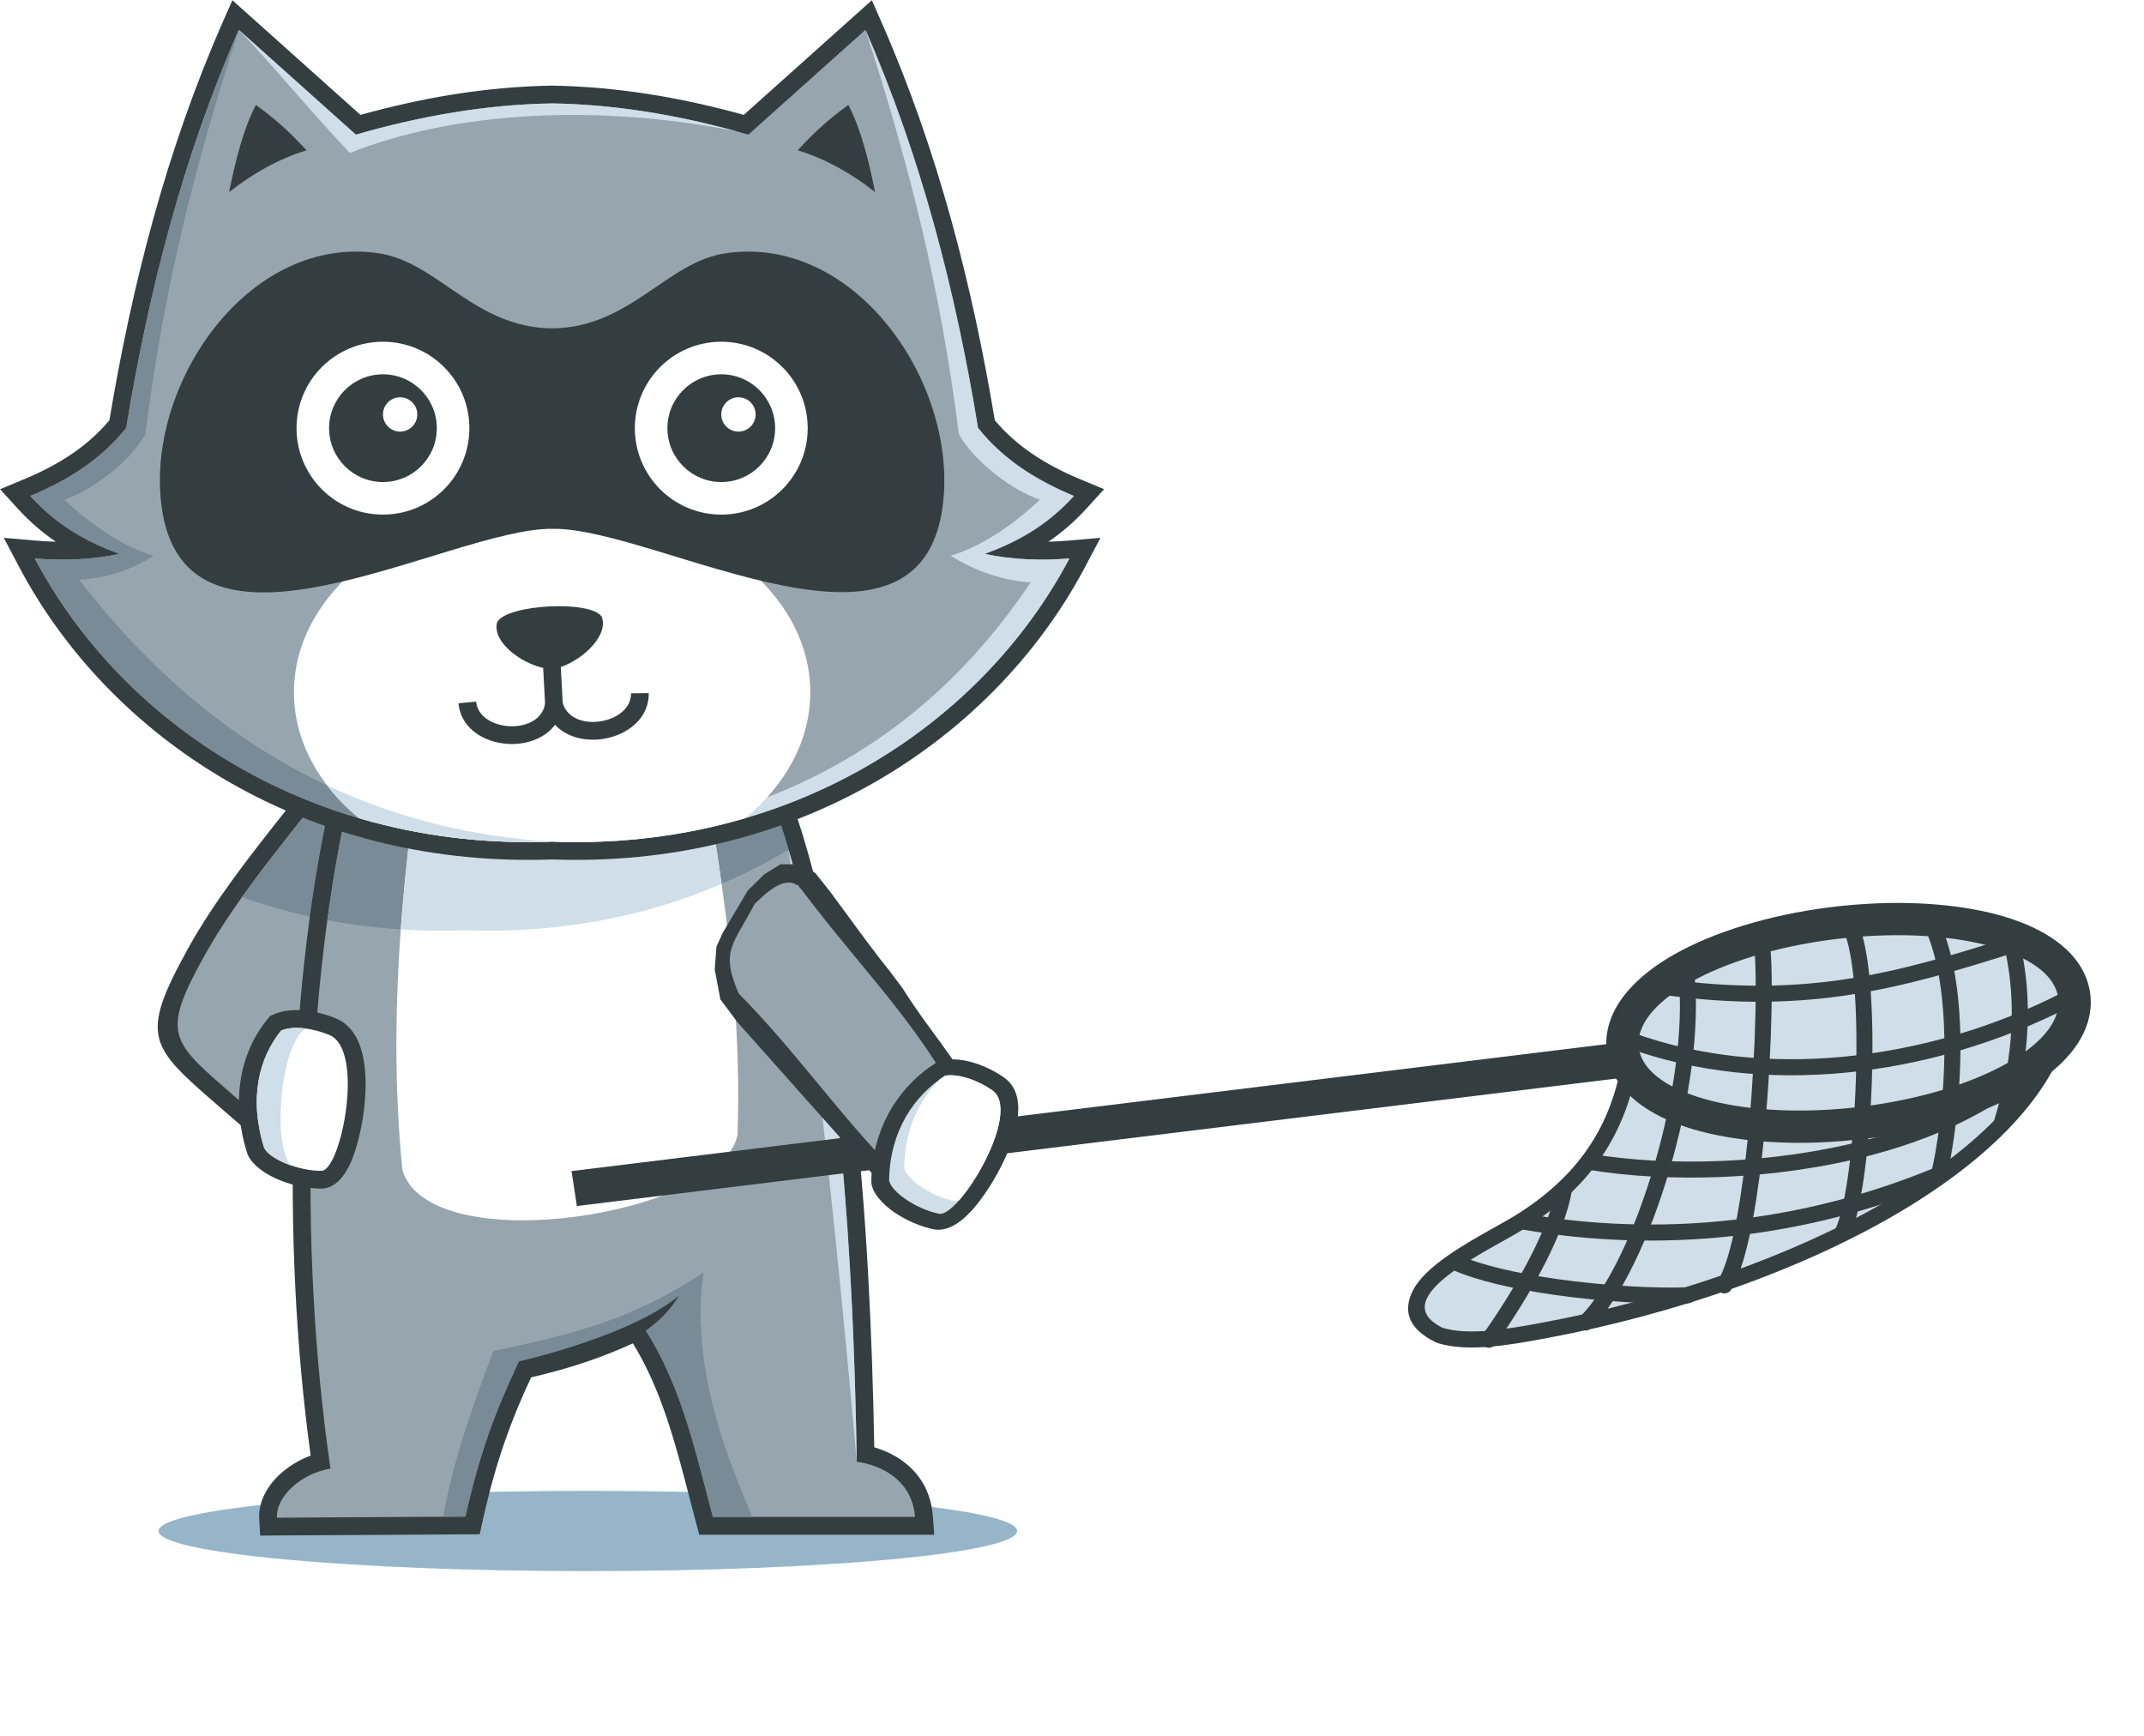 <svg width="6123" height="4957" viewBox="0 0 6123 4957" fill="none" xmlns="http://www.w3.org/2000/svg">
<g id="g18">
<g id="body">
<g id="g38">
<path id="path40" fill-rule="evenodd" clip-rule="evenodd" d="M1678.74 4257.11C2355.82 4257.11 2904.7 4308.45 2904.7 4371.73C2904.7 4435.05 2355.82 4486.36 1678.74 4486.36C1001.66 4486.36 452.773 4435.05 452.773 4371.73C452.773 4308.45 1001.66 4257.11 1678.74 4257.11Z" fill="#97B5C9"/>
</g>
<g id="g42">
<path id="path44" d="M1056.74 2304.56C1070.17 2334.82 1083.64 2365.14 1108.42 2396.53L1121.26 2412.8L1119.16 2433.13L1019.67 3393.66L1009.59 3490.98L935.891 3426.89C879.06 3377.51 833.764 3338.72 788.428 3299.94C744.576 3262.39 700.739 3224.87 640.877 3172.85L623.415 3157.67C427.701 2987.91 397.56 2961.76 535.336 2711.52C611.797 2572.65 717.8 2438.77 811.887 2319.94C847.072 2275.51 880.551 2233.24 911.301 2191.9L950.864 2138.74L991.911 2190.7C1024.49 2231.98 1040.63 2268.28 1056.74 2304.56ZM1016.04 2442.34C991.708 2407.96 977.844 2376.75 963.993 2345.57C958.897 2334.08 953.787 2322.59 948.064 2311.04C930.105 2334.08 911.052 2358.12 891.5 2382.82C800.32 2497.99 697.571 2627.76 624.493 2760.47C526.251 2938.9 548.099 2957.85 689.889 3080.85L707.361 3096.03C763.968 3145.26 809.275 3184.02 854.492 3222.72C878.341 3243.13 902.212 3263.54 928.628 3286.29L1016.04 2442.34Z" fill="#343E40"/>
</g>
<g id="g46">
<path id="path48" fill-rule="evenodd" clip-rule="evenodd" d="M1068.61 2427.97C1011.23 2355.3 1009.47 2294.8 952.088 2222.13C844.776 2366.38 683.795 2547.34 579.922 2736C457.956 2957.53 489.799 2974.17 674.119 3134.44C790.716 3235.82 852.486 3287.1 969.111 3388.48C1002.27 3068.33 1035.45 2748.12 1068.61 2427.97Z" fill="#97A5AE"/>
</g>
<g id="g50">
<path id="path52" fill-rule="evenodd" clip-rule="evenodd" d="M1068.61 2427.94C1011.23 2355.3 1009.49 2294.8 952.088 2222.13C878.42 2321.18 779.429 2437.5 691.02 2561.74C802.363 2601.25 921.084 2629.67 1046.14 2644.84L1068.61 2427.94Z" fill="#788B96"/>
</g>
<g id="g82">
<path id="path84" d="M977.851 2201.25L1116.73 2110.91L1132.29 2100.78L1150.76 2103.15C1327.9 2125.81 1492.54 2124.7 1657.15 2123.59C1825.02 2122.46 1992.91 2121.33 2176.66 2144.84L2205.66 2148.55L2217.06 2175.29C2326.88 2432.58 2394.51 2767.47 2435.92 3121.08C2475.28 3457.18 2491.03 3812.02 2496.85 4132.86C2532.87 4143.4 2569.78 4161.66 2599.81 4190.08C2634.19 4222.64 2659.21 4267.5 2663.93 4327.8L2668.19 4382.5H2613.17H2036.01H1996.91L1986.83 4344.5C1984.33 4334.94 1977.56 4309.02 1970.51 4281.84C1927.95 4118.3 1889.02 3968.83 1807.54 3836.04C1762.79 3856.37 1719.4 3873.53 1674.8 3888.67C1624.82 3905.6 1573.4 3919.88 1516.86 3933.19C1488.7 3992.82 1464.26 4051.44 1442.69 4113.23C1418.29 4183.11 1397.37 4257.22 1378.71 4341.59L1369.95 4381.15L1329.34 4381.41C1248.17 4381.92 1154.22 4382.47 1060.32 4382.99C966.371 4383.51 872.409 4384.06 791.205 4384.57L743.008 4384.89L740.257 4336.6C737.601 4289.96 761.693 4244.38 800.291 4209C824.261 4187.02 854.437 4168.57 887.173 4156.45C844.676 3846 828.608 3508.46 838.988 3180.13C849.692 2841.12 888.759 2511.82 956.156 2232.09L960.936 2212.24L977.851 2201.25ZM1156.59 2206.15L1050.19 2275.36C987.315 2543.98 950.743 2858.77 940.484 3183.3C929.816 3520.84 947.724 3868.86 994.199 4186.36L1001.48 4236.09L951.615 4243.89C921.208 4248.64 891.759 4263.3 870.149 4282.59L1059.93 4281.49C1138.67 4281.06 1217.42 4280.6 1288.66 4280.14C1305.97 4207.38 1325.07 4141.88 1346.76 4079.77C1372.48 4006.09 1401.74 3937.3 1435.81 3867.08L1446.52 3844.99L1470.45 3839.61C1532.57 3825.64 1588.05 3810.7 1642.15 3792.33C1695.33 3774.3 1747.39 3752.74 1803.56 3725.36L1842.72 3706.24L1867.66 3742.26C1975.66 3898.52 2019.95 4068.6 2068.81 4256.39L2075.14 4280.6H2544.12C2539.86 4274.33 2535.02 4268.71 2529.76 4263.73C2505.02 4240.32 2470.35 4228.46 2440.03 4224.31L2396.73 4218.38L2396.04 4174.76C2390.85 3847.64 2375.63 3481.05 2334.82 3132.65C2295.87 2799.98 2233.65 2485.64 2134.71 2242C1968.61 2222.99 1813.04 2224.06 1657.53 2225.1C1495.33 2226.19 1333.1 2227.28 1156.59 2206.15" fill="#343E40"/>
</g>
<g id="g86">
<path id="path88" fill-rule="evenodd" clip-rule="evenodd" d="M1144.39 2153.49C1068.93 2202.58 1080.97 2194.74 1005.51 2243.84C871.366 2800.64 850.838 3558.39 943.838 4193.73C862.987 4206.37 787.478 4271.85 791.006 4333.84C953.405 4332.78 1166.75 4331.71 1329.15 4330.65C1367.49 4157.37 1414.85 4026.68 1481.59 3889.16C1609.93 3860.34 1710.22 3827.57 1825.85 3771.11C1940.39 3936.78 1980.93 4123.45 2036.01 4331.57H2613.17C2604.9 4225.9 2516.19 4183.46 2446.8 4173.95C2436.38 3515.57 2385.59 2699.66 2170.27 2195.19C1809.38 2149 1505.3 2199.69 1144.39 2153.49Z" fill="#97A5AE"/>
</g>
<g id="g90">
<path id="path92" fill-rule="evenodd" clip-rule="evenodd" d="M2446.8 4173.95C2437.85 3608.46 2399.09 2926.78 2251.93 2426.01C2333.7 3001.44 2394.77 3585.8 2446.8 4173.95Z" fill="#CFDEE8"/>
</g>
<g id="g94">
<path id="path96" fill-rule="evenodd" clip-rule="evenodd" d="M1265.69 4331.05H1266.06H1266.68L1267.67 4331.02H1268.67H1269.66H1270.64L1271.64 4330.99H1272.64H1273.62H1274.17H1274.61H1275.61L1277.59 4330.96H1278.59H1279.57H1280.56L1284.53 4330.93H1285.52L1286.51 4330.91H1287.51H1288.49H1289.49H1290.19L1290.47 4330.88H1291.47H1292.47H1293.45H1294.45L1296.42 4330.85H1297.42H1298.12H1298.41H1299.4L1300.39 4330.82H1301.39H1302.37H1303.37H1304.37L1305.35 4330.79H1305.99H1306.34H1307.32H1308.32L1309.32 4330.76H1310.3H1311.3H1312.29H1313.27H1313.78L1314.28 4330.73H1315.27H1316.25H1317.25H1318.24L1319.23 4330.7H1320.22H1321.22H1321.5H1322.2H1323.2L1324.2 4330.68H1325.17H1326.17H1327.17L1328.15 4330.65H1329.15C1367.49 4157.37 1414.85 4026.68 1481.59 3889.16C1609.93 3860.34 1710.22 3827.57 1825.85 3771.11C1940.39 3936.79 1980.93 4123.45 2036.01 4331.57H2147.07C2133.93 4281.41 1960.98 3952.53 2009.26 3633.48C1800.86 3771.46 1635.44 3809.17 1409 3857.98C1358.77 3990.4 1294.67 4164.65 1265.69 4331.05Z" fill="#788B96"/>
</g>
<g id="g98">
<path id="path100" fill-rule="evenodd" clip-rule="evenodd" d="M1144.39 2153.49C1068.93 2202.58 1080.97 2194.74 1005.51 2243.84C976.677 2363.5 953.102 2492.49 934.778 2627.53C1059.08 2651.06 1190.38 2661.45 1327.55 2656.33C1681.14 2669.49 1995.76 2580.14 2251.93 2426.01C2227.74 2343.75 2200.65 2266.38 2170.27 2195.19C1809.38 2149 1505.3 2199.69 1144.39 2153.49Z" fill="#788B96"/>
</g>
<g id="g102">
<path id="path104" d="M868.891 2885.44C900.115 2888.31 932.724 2896.87 960.749 2908.64V2908.84C1000.87 2925.72 1024.39 2963.66 1035.64 3012.24C1046.16 3057.68 1046.13 3114.28 1039.53 3168.53C1033.27 3220.18 1020.95 3271.09 1006.18 3308.75C986.035 3360.09 955.729 3393.63 918.501 3394.06C879.168 3394.49 835.591 3384.74 799.643 3370.34C756.856 3353.18 721.259 3326.86 708.283 3298.96L706.871 3295.94L705.892 3292.8C682.512 3218.37 677.691 3149.67 686.559 3088.45C696.7 3018.4 724.747 2958.37 763.581 2910.77L771.661 2900.86L782.892 2896.03C807.632 2885.38 837.851 2882.55 868.891 2885.44ZM921.337 3002.56C901.621 2994.3 879.703 2988.37 859.732 2986.53C849.836 2985.6 840.745 2985.6 833.229 2986.81C810.275 3018.74 793.767 3057.79 787.261 3102.8C780.647 3148.46 784.225 3200.4 801.495 3257.58C805.303 3261.73 819.033 3268.62 837.469 3275.98C862.489 3286.03 892.032 3292.85 917.7 3292.54C927.599 3292.45 906.464 3284.45 911.447 3271.72C923.209 3241.72 933.179 3199.97 938.44 3156.6C943.796 3112.47 944.211 3068.07 936.537 3034.93C932.465 3017.33 927.399 3004.98 921.408 3002.39L921.337 3002.56Z" fill="#343E40"/>
</g>
<g id="g106">
<path id="path108" fill-rule="evenodd" clip-rule="evenodd" d="M941.047 2955.6C895.727 2936.57 838.212 2927.64 802.983 2942.82C739.911 3020.13 710.046 3136.28 754.46 3277.65C768.992 3308.92 851.888 3344.05 918.091 3343.3C946.2 3342.96 977.748 3255.05 988.988 3162.57C1000 3071.9 991.491 2976.82 941.047 2955.6Z" fill="white"/>
</g>
<g id="g110">
<path id="path112" fill-rule="evenodd" clip-rule="evenodd" d="M872.865 2936.94C838.391 2931.76 814.17 2937.98 802.989 2942.82C739.926 3020.13 710.039 3136.28 754.467 3277.65C762.781 3295.56 793.518 3314.71 830.709 3327.7C776.751 3267.86 801.067 2982.21 872.865 2936.94Z" fill="#CFDEE8"/>
</g>
<g id="g114">
<path id="path116" fill-rule="evenodd" clip-rule="evenodd" d="M1209.83 2100.64C1144.32 2520.8 1108.64 2936.69 1149.26 3341.6C1228.29 3601.69 2062.16 3469.96 2106.15 3240.74C2121.96 2803.98 2043.12 2402.03 1974.02 1989.76C1712.89 2027.65 1470.94 2062.74 1209.83 2100.64Z" fill="white"/>
</g>
<g id="g118">
<path id="path120" fill-rule="evenodd" clip-rule="evenodd" d="M1200.77 2159.98C1176.09 2325.46 1156.39 2490.28 1144.52 2653.94C1204.24 2657.79 1265.29 2658.66 1327.55 2656.33C1597.63 2666.4 1844.97 2616.62 2060.89 2523.91C2044.7 2408.85 2025.76 2294.54 2006.3 2179.98C1732.01 2163.45 1482.36 2188.95 1200.77 2159.98Z" fill="#CFDEE8"/>
</g>
<g id="g122">
<path id="path124" d="M1288.39 270.628C1383.9 255.086 1479.82 246.04 1576.18 244.541H1576.77H1577.37C1759.91 247.392 1942.17 277.596 2124.15 328.054L2437.76 47.322L2489.96 0.592L2518.15 64.836C2598.23 247.26 2663.21 435.144 2716.36 627.265C2768.22 814.686 2808.79 1006.02 2841.09 1200.2C2872.05 1237.07 2907.4 1268.05 2946.05 1294.58C2989.06 1324.14 3036.43 1348.4 3086.56 1369.21L3153.07 1396.84L3104.67 1450.21C3068.9 1489.62 3031.96 1521.06 2994.19 1546.87C3012.58 1546.43 3031.24 1545.38 3050.1 1543.76L3142.79 1535.79L3099.28 1618.19C2964.5 1873.38 2747.69 2097.48 2470.01 2249.48C2217.26 2387.83 1914.16 2466.41 1576.77 2454.17C1239.39 2466.41 936.274 2387.83 683.542 2249.48C405.867 2097.48 189.058 1873.38 54.27 1618.19L10.748 1535.79L103.432 1543.76C122.307 1545.38 140.959 1546.43 159.34 1546.87C121.378 1520.97 84.416 1489.58 48.892 1450.42L0.331 1396.91L67.002 1369.21C117.118 1348.4 164.468 1324.14 207.504 1294.58C246.154 1268.05 281.491 1237.05 312.442 1200.2C344.756 1006.02 385.332 814.686 437.18 627.265C490.335 435.152 555.332 247.26 635.392 64.836L663.582 0.592L715.798 47.322L1029.4 328.054C1116.1 304.006 1202.44 284.6 1288.39 270.628ZM1576.74 346.05C1486.5 347.496 1395.79 356.112 1304.7 370.935C1212.77 385.885 1121.31 406.97 1030.26 433.208L1003.37 440.96L982.494 422.26L700.86 170.159C635.278 327.761 580.73 489.425 535.107 654.338C483.122 842.241 442.639 1034.59 410.506 1230.1L408.339 1243.32L400.16 1253.58C360.694 1303.18 315.028 1344.1 264.826 1378.58C236.279 1398.19 206.288 1415.67 175.186 1431.43C195.635 1448.75 216.382 1463.58 237.359 1476.51C276.056 1500.37 317.03 1518.45 358.966 1534L525.122 1595.61L351.406 1631.52C309.555 1640.16 267.13 1645.47 224.212 1647.64C212.4 1648.24 200.588 1648.61 188.783 1648.76C315.543 1854.46 501.288 2033.94 732.108 2160.3C970.099 2290.57 1256.1 2364.45 1574.98 2352.59L1576.77 2352.53L1578.57 2352.59C1897.43 2364.45 2183.43 2290.57 2421.44 2160.3C2652.27 2033.94 2838.01 1854.46 2964.76 1648.76C2952.95 1648.61 2941.15 1648.24 2929.32 1647.64C2886.41 1645.47 2843.97 1640.16 2802.14 1631.52L2628.51 1595.63L2794.76 1534C2836.43 1518.55 2877.26 1500.51 2916.19 1476.51C2937.26 1463.52 2958.05 1448.71 2978.44 1431.48C2947.31 1415.7 2917.31 1398.21 2888.72 1378.58C2838.5 1344.1 2792.87 1303.19 2753.39 1253.58L2745.22 1243.32L2743.02 1230.1C2710.92 1034.59 2670.44 842.241 2618.44 654.338C2572.83 489.425 2518.27 327.761 2452.67 170.159L2171.05 422.26L2150.18 440.96L2123.28 433.208C1940.82 380.625 1758.59 348.944 1576.74 346.05Z" fill="#343E40"/>
</g>
<g id="g126">
<path id="path128" fill-rule="evenodd" clip-rule="evenodd" d="M1576.77 295.296C1389.94 298.21 1203.14 330.609 1016.32 384.445C904.866 284.678 793.415 184.894 681.966 85.136C523.777 445.537 425.159 827.581 360.354 1221.94C288.039 1312.81 192.786 1372.05 86.503 1416.18C166.353 1504.22 252.877 1548.99 341.243 1581.76C262.753 1597.99 181.981 1601.63 99.251 1594.52C348.673 2066.72 888.995 2428.95 1576.77 2403.35C2264.54 2428.95 2804.87 2066.72 3054.28 1594.52C2971.56 1601.63 2890.79 1597.99 2812.3 1581.76C2900.67 1548.99 2987.19 1504.22 3067.04 1416.18C2960.76 1372.05 2865.51 1312.81 2793.18 1221.94C2728.4 827.581 2629.75 445.537 2471.59 85.136C2360.13 184.894 2248.68 284.678 2137.22 384.445C1950.41 330.609 1763.6 298.21 1576.77 295.296Z" fill="#97A5AE"/>
</g>
<g id="g130">
<path id="path132" fill-rule="evenodd" clip-rule="evenodd" d="M1576.77 295.296C1389.94 298.21 1203.14 330.609 1016.32 384.445C904.866 284.678 793.416 184.894 681.966 85.136C787.693 195.981 893.432 325.917 999.164 436.762C1298.44 317.813 1705.03 295.844 2103.04 374.842C1927.6 326.766 1752.2 298.037 1576.77 295.296Z" fill="#CFDEE8"/>
</g>
<g id="g134">
<path id="path136" fill-rule="evenodd" clip-rule="evenodd" d="M681.967 85.136C523.776 445.537 425.16 827.581 360.355 1221.94C288.04 1312.81 192.785 1372.05 86.504 1416.18C166.353 1504.22 252.877 1548.99 341.244 1581.76C262.753 1597.99 181.981 1601.63 99.252 1594.52C348.672 2066.72 888.996 2428.95 1576.77 2403.35C1011.91 2368.97 565.849 2097.3 226.028 1655.27C303.249 1650.03 365.328 1632.5 438.571 1586.82C344.757 1559.25 250.077 1490.15 183.847 1426.78C263.647 1400.02 370.215 1318.78 414.961 1240.52C467.801 826.046 552.728 482.609 681.967 85.136Z" fill="#788B96"/>
</g>
<g id="g138">
<path id="path140" fill-rule="evenodd" clip-rule="evenodd" d="M2471.59 85.136C2629.75 445.537 2728.4 827.581 2793.18 1221.94C2865.51 1312.81 2960.76 1372.05 3067.03 1416.18C2987.19 1504.22 2900.67 1548.99 2812.3 1581.76C2890.79 1597.99 2971.56 1601.63 3054.28 1594.52C2804.87 2066.72 2264.54 2428.95 1576.77 2403.35C2141.62 2368.97 2610 2159.39 2943.45 1663.22C2866.23 1657.99 2788.23 1632.5 2714.98 1586.82C2808.79 1559.25 2903.46 1490.15 2969.71 1426.78C2889.9 1400.02 2783.33 1318.78 2738.59 1240.52C2685.75 826.046 2600.81 482.609 2471.59 85.136Z" fill="#CFDEE8"/>
</g>
<g id="g142">
<path id="path144" fill-rule="evenodd" clip-rule="evenodd" d="M1024.88 2336.18C1194.48 2386.1 1379.55 2410.7 1576.77 2403.35C1774 2410.7 1959.08 2386.1 2128.66 2336.18C2243.98 2240.55 2314.04 2114.78 2314.04 1976.95C2314.04 1677.7 1983.95 1435.09 1576.77 1435.09C1169.59 1435.09 839.515 1677.7 839.515 1976.95C839.515 2114.78 909.562 2240.55 1024.88 2336.18Z" fill="white"/>
</g>
<g id="g146">
<path id="path148" fill-rule="evenodd" clip-rule="evenodd" d="M1024.88 2336.18L1040.83 2340.78L1048.82 2343.03L1049.4 2343.2C1057.23 2345.36 1065.1 2347.49 1072.99 2349.54L1081.07 2351.64C1089.1 2353.68 1097.19 2355.7 1105.28 2357.63L1105.76 2357.74C1113.31 2359.55 1120.9 2361.34 1128.5 2363.04L1130.11 2363.41L1138.36 2365.23L1138.57 2365.29L1156.32 2369.06L1167.44 2371.31L1185.49 2374.82L1188.31 2375.37L1196.71 2376.89L1198.17 2377.15L1212.87 2379.77L1228.79 2382.39L1241.13 2384.35L1258.89 2387L1272.13 2388.84L1291.42 2391.35L1299.5 2392.32C1306.78 2393.19 1314.07 2394.02 1321.37 2394.8L1330.13 2395.69C1338.1 2396.53 1346.09 2397.28 1354.12 2397.97L1358.93 2398.37C1367.78 2399.12 1376.65 2399.81 1385.56 2400.41L1386.68 2400.47L1387.34 2400.56L1389.09 2400.64C1397.99 2401.25 1406.9 2401.77 1415.86 2402.23L1420.81 2402.48C1430.21 2402.95 1439.65 2403.32 1449.11 2403.64L1449.58 2403.67H1449.64C1459.69 2403.98 1469.77 2404.21 1479.89 2404.39L1481.97 2404.42C1492.12 2404.56 1502.29 2404.65 1512.5 2404.62H1512.73H1512.91C1522.76 2404.59 1532.65 2404.47 1542.56 2404.3L1546.31 2404.21C1556.44 2404.01 1566.58 2403.72 1576.77 2403.35C1342.44 2389.1 1128.57 2333.96 934.23 2242.8C959.947 2276.29 990.397 2307.59 1024.88 2336.18Z" fill="#CFDEE8"/>
</g>
<g id="g150">
<path id="path152" fill-rule="evenodd" clip-rule="evenodd" d="M1419.62 1777.4C1404.14 1835.46 1498.8 1905.44 1576.68 1911.37C1653.5 1897.19 1740.16 1817.54 1718.6 1761.45C1689.08 1712.66 1443.79 1725.74 1419.62 1777.4Z" fill="#343E40"/>
</g>
<g id="g154">
<path id="path156" d="M1359.77 2003.41C1362.38 2031.03 1381.47 2051 1406.61 2062.38C1422.19 2069.43 1439.92 2073.3 1457.67 2073.84C1475.5 2074.35 1493.25 2071.59 1508.83 2065.4C1533.47 2055.61 1552.72 2036.66 1556.93 2008.06L1607.13 2015.4C1599.93 2064.33 1568.12 2096.28 1527.48 2112.43C1505.4 2121.21 1480.71 2125.15 1456.28 2124.43C1431.77 2123.71 1407.31 2118.35 1385.77 2108.6C1345.01 2090.16 1313.91 2056.34 1309.36 2008.16L1359.77 2003.41Z" fill="#343E40"/>
</g>
<g id="g158">
<path id="path160" d="M1852.77 1979.2C1853.35 2027.54 1826.05 2064.46 1787.47 2087.14C1767 2099.18 1743.24 2107.12 1719.06 2110.43C1694.84 2113.75 1669.88 2112.48 1647.02 2106.1C1604.93 2094.37 1569.9 2065.98 1557.53 2018.08L1606.54 2005.39C1613.77 2033.37 1634.95 2050.16 1660.52 2057.28C1676.7 2061.78 1694.64 2062.65 1712.32 2060.23C1730.03 2057.81 1747.21 2052.1 1761.87 2043.48C1785.65 2029.49 1802.5 2007.58 1802.18 1979.8L1852.77 1979.2Z" fill="#343E40"/>
</g>
<g id="g162">
<path id="path164" d="M1557.39 2023.16L1543.84 1769.25L1594.23 1766.67L1607.78 2020.58L1557.39 2023.16Z" fill="#343E40"/>
</g>
<g id="g166">
<path id="path168" fill-rule="evenodd" clip-rule="evenodd" d="M875.593 429.176C822.505 372.374 789.278 342.609 730.884 299.629C695.325 367.018 672.334 458.897 654.294 548.58C721.24 496.07 793.805 454.118 875.593 429.176Z" fill="#343E40"/>
</g>
<g id="g170">
<path id="path172" fill-rule="evenodd" clip-rule="evenodd" d="M2277.96 429.176C2331.05 372.374 2364.28 342.609 2422.67 299.629C2458.23 367.018 2481.21 458.897 2499.23 548.58C2432.32 496.07 2359.73 454.118 2277.96 429.176Z" fill="#343E40"/>
</g>
<g id="g174">
<path id="path176" fill-rule="evenodd" clip-rule="evenodd" d="M1938.4 3700.19C1857.87 3839.84 1627.64 3916.26 1467.82 3918.39L1481.59 3889.16L1480.92 3887.92C1630.58 3852.39 1839.58 3784.12 1938.4 3700.19Z" fill="#343E40"/>
</g>
<g id="g178">
<path id="path180" fill-rule="evenodd" clip-rule="evenodd" d="M1576.77 937.662C1353.55 935.531 1250.04 747.499 1080.07 723.01C720.175 671.124 435.311 1071.03 457.87 1410.21C495.811 1980.73 1281.25 1506.89 1576.77 1510.09C1875.49 1503.73 2657.71 1980.73 2695.66 1410.21C2718.23 1071.03 2433.36 671.124 2073.47 723.01C1903.5 747.499 1799.97 935.531 1576.77 937.662Z" fill="#343E40"/>
</g>
<g id="g182">
<path id="path184" fill-rule="evenodd" clip-rule="evenodd" d="M1093.66 975.847C1229.97 975.847 1340.48 1086.36 1340.48 1222.66C1340.48 1358.97 1229.97 1469.48 1093.66 1469.48C957.373 1469.48 846.857 1358.97 846.857 1222.66C846.857 1086.36 957.373 975.847 1093.66 975.847Z" fill="white"/>
</g>
<g id="g186">
<path id="path188" fill-rule="evenodd" clip-rule="evenodd" d="M1093.66 1068.83C1178.62 1068.83 1247.5 1137.71 1247.5 1222.66C1247.5 1307.61 1178.62 1376.49 1093.66 1376.49C1008.72 1376.49 939.844 1307.61 939.844 1222.66C939.844 1137.71 1008.72 1068.83 1093.66 1068.83Z" fill="#343E40"/>
</g>
<g id="g190">
<path id="path192" fill-rule="evenodd" clip-rule="evenodd" d="M1142.73 1134.43C1169.79 1134.43 1191.75 1156.38 1191.75 1183.45C1191.75 1210.53 1169.79 1232.47 1142.73 1232.47C1115.65 1232.47 1093.7 1210.53 1093.7 1183.45C1093.7 1156.38 1115.65 1134.43 1142.73 1134.43Z" fill="white"/>
</g>
<g id="g194">
<path id="path196" fill-rule="evenodd" clip-rule="evenodd" d="M2059.88 975.847C2196.19 975.847 2306.7 1086.36 2306.7 1222.66C2306.7 1358.97 2196.19 1469.48 2059.88 1469.48C1923.57 1469.48 1813.07 1358.97 1813.07 1222.66C1813.07 1086.36 1923.57 975.847 2059.88 975.847Z" fill="white"/>
</g>
<g id="g198">
<path id="path200" fill-rule="evenodd" clip-rule="evenodd" d="M2059.88 1068.83C2144.82 1068.83 2213.69 1137.71 2213.69 1222.66C2213.69 1307.61 2144.82 1376.49 2059.88 1376.49C1974.91 1376.49 1906.04 1307.61 1906.04 1222.66C1906.04 1137.71 1974.91 1068.83 2059.88 1068.83Z" fill="#343E40"/>
</g>
<g id="g202">
<path id="path204" fill-rule="evenodd" clip-rule="evenodd" d="M2108.91 1134.43C2136.01 1134.43 2157.95 1156.38 2157.95 1183.45C2157.95 1210.53 2136.01 1232.47 2108.91 1232.47C2081.85 1232.47 2059.91 1210.53 2059.91 1183.45C2059.91 1156.38 2081.85 1134.43 2108.91 1134.43Z" fill="white"/>
</g>
</g>
<g id="hand_net" filter="url(#filter0_d)">
<g id="netStick">
<g id="net">
<g id="g206">
<path id="path208" d="M5387.46 3372.84C5535.11 3284.34 5654.48 3186.44 5732.59 3083.79C5721.03 3089.83 5709.05 3095.69 5696.64 3101.38C5589.53 3150.5 5450.12 3188.13 5297.27 3204.44C5134.85 3221.79 4984.72 3212.14 4870.49 3182.32C4803.98 3164.93 4748.57 3140.14 4708.11 3109.06C4689.7 3180.57 4661.93 3246.77 4623.08 3307.96C4566.24 3397.54 4486.08 3475.72 4377.35 3543.61C4360.52 3554.1 4339.3 3565.99 4315.57 3579.24C4240.76 3621.06 4138.71 3678.15 4116.83 3722.29C4113.99 3728.06 4118.91 3735.39 4136.85 3744.79C4166.86 3753.16 4205.55 3753.66 4247.83 3750.12C4295.09 3746.15 4346.5 3737.05 4395.99 3727.81C4767.55 3658.6 5121.94 3531.98 5387.46 3372.84ZM5918.13 2901.18C5879.31 3103.56 5697.55 3293.99 5434.61 3451.6C5160.23 3616.08 4794.97 3746.73 4412.76 3817.95C4360.88 3827.6 4306.83 3837.16 4255.59 3841.45C4201.1 3846.03 4149.57 3844.59 4106.4 3831.34C4103.95 3830.58 4101.64 3829.67 4099.43 3828.57L4099 3828.34L4098.79 3828.25C4018.9 3788.43 4007.26 3737.07 4034.77 3681.52C4069.17 3612.09 4185.63 3546.95 4271 3499.22C4294.01 3486.36 4314.58 3474.86 4329.06 3465.81C4425.53 3405.59 4496.18 3336.94 4545.74 3258.86C4595.16 3180.98 4624.05 3092.89 4637.05 2993.81C4639.08 2977.99 4648.95 2965.08 4662.27 2958.52L4662.22 2958.42L4662.23 2958.41C4684.98 2947.22 4712.52 2956.58 4723.72 2979.34C4725.5 2982.95 4726.76 2986.73 4727.53 2990.53C4740.1 3033.53 4801.68 3069.72 4893.68 3093.73C4997.55 3120.85 5135.99 3129.42 5287.58 3113.25C5430.82 3097.96 5560.08 3063.33 5658.17 3018.33C5751 2975.76 5813.74 2926.14 5829.62 2878.15C5837.57 2854.15 5863.49 2841.14 5887.49 2849.07C5909.58 2856.38 5922.37 2878.91 5918.08 2901.17L5918.13 2901.18Z" fill="#343E40"/>
</g>
<g id="g210">
<path id="path212" fill-rule="evenodd" clip-rule="evenodd" d="M5873.09 2892.54C5798.2 3282.85 5133.27 3637.08 4404.37 3772.89C4303 3791.77 4193.51 3810.16 4119.83 3787.54C3949.18 3703.03 4254.66 3566.25 4353.21 3504.72C4558.42 3376.62 4654.77 3211.05 4682.5 2999.62L4682.51 2999.62C4713.34 3121.82 4977.15 3192.5 5292.43 3158.84C5590.78 3127 5833.36 3012.63 5873.09 2892.54Z" fill="#CFDEE8"/>
</g>
<g id="g214">
<path id="path216" d="M4771.52 2976.22C4771.53 2976.25 4771.53 2976.25 4771.53 2976.22L4771.52 2976.22ZM4771.52 2976.22L4771.53 2976.22L4771.52 2975.77L4771.5 2975.79L4771.52 2976.22ZM5669.91 2961.14C5742.7 2923.14 5787.27 2886.06 5786.69 2858.74L5786.56 2857.53C5784.36 2836.92 5746.71 2814.63 5686.14 2794.53C5600.83 2766.27 5482.21 2753.24 5347.97 2760.61C5325.35 2761.86 5301.21 2763.82 5275.62 2766.56C5121.33 2783.02 4984.64 2822.34 4888.39 2872.56C4815.42 2910.65 4770.8 2947.82 4771.61 2975.15L4771.74 2976.18C4773.95 2996.78 4811.58 3019.06 4872.14 3039.15C4957.45 3067.45 5076.04 3080.46 5210.27 3073.09C5232.99 3071.83 5255.6 3070.07 5277.94 3067.77C5279.51 3067.52 5281.09 3067.32 5282.67 3067.15C5436.97 3050.68 5573.66 3011.36 5669.91 2961.14ZM5970.67 2847.79C5976.51 2954.06 5893.66 3051.95 5755.04 3124.31C5639.11 3184.83 5479 3231.69 5302.17 3250.55C5300.56 3250.73 5298.93 3250.86 5297.32 3250.94C5270.78 3253.71 5245.1 3255.72 5220.4 3257.09C5063.14 3265.71 4920.49 3249.24 4814.24 3213.98C4683.26 3170.55 4598.98 3095.25 4588.33 2995.68L4587.79 2986.22L4587.78 2985.91L4587.63 2985.91C4581.8 2879.65 4664.65 2781.75 4803.27 2709.39C4919.19 2648.88 5079.32 2602.01 5256.12 2583.13C5282.64 2580.32 5309.96 2578.13 5337.84 2576.61C5495.09 2567.96 5637.78 2584.45 5744.04 2619.7C5875.04 2663.13 5959.34 2738.45 5969.97 2838.03C5970.17 2839.95 5970.31 2841.87 5970.39 2843.79L5970.67 2847.79Z" fill="#343E40"/>
</g>
<g id="g218">
<path id="path220" fill-rule="evenodd" clip-rule="evenodd" d="M5878.67 2852.86C5886.01 2986.53 5623.54 3123.52 5292.42 3158.85C4961.32 3194.2 4686.96 3114.5 4679.61 2980.82C4672.3 2847.17 4934.76 2710.18 5265.88 2674.86C5596.99 2639.51 5871.34 2719.21 5878.67 2852.86Z" fill="#CFDEE8"/>
</g>
<g id="g222">
<path id="path224" d="M5855.88 2948.25C5863.66 2938.29 5878.06 2936.53 5888.04 2944.33C5897.98 2952.11 5899.75 2966.52 5891.96 2976.48C5769.25 3133.68 5566.8 3235.94 5343.6 3294.73C5069.54 3366.92 4763.33 3373.75 4536.22 3336.3C4523.75 3334.28 4515.26 3322.51 4517.29 3310.02C4519.31 3297.54 4531.08 3289.05 4543.56 3291.09C4765.32 3327.66 5064.31 3321.01 5331.86 3250.54C5546.23 3194.08 5739.92 3096.8 5855.88 2948.25Z" fill="#343E40"/>
</g>
<g id="g226">
<path id="path228" d="M4350.4 3507.39C4337.92 3505.25 4329.53 3493.4 4331.67 3480.92C4333.82 3468.44 4345.69 3460.06 4358.16 3462.2C4539.31 3493.59 4739.89 3503.25 4951 3479.27C5136.99 3458.11 5331.4 3410.83 5528.21 3329.22C5539.88 3324.35 5553.3 3329.87 5558.17 3341.57C5563.03 3353.23 5557.5 3366.67 5545.82 3371.52C5345.03 3454.8 5146.4 3503.1 4956.16 3524.71C4740.16 3549.26 4535.25 3539.43 4350.4 3507.39Z" fill="#343E40"/>
</g>
<g id="g230">
<path id="path232" d="M4145.33 3620.76C4133.84 3615.56 4128.73 3601.97 4133.93 3590.49C4139.15 3578.97 4152.71 3573.86 4164.22 3579.08C4231 3609.44 4335.09 3632.44 4444.87 3648.09C4581.58 3667.55 4726.19 3675.42 4819.14 3671.81C4831.78 3671.34 4842.4 3681.2 4842.88 3693.83C4843.35 3706.46 4833.5 3717.09 4820.86 3717.56C4725.43 3721.27 4577.61 3713.27 4438.4 3693.44C4324.97 3677.31 4216.54 3653.13 4145.33 3620.76Z" fill="#343E40"/>
</g>
<g id="g234">
<path id="path236" d="M5269.46 2664.59C5265.01 2652.76 5271.02 2639.56 5282.85 2635.12C5294.68 2630.68 5307.88 2636.66 5312.33 2648.5C5342.57 2729.38 5351.71 2905.52 5345.87 3080.56C5339.63 3267.67 5316.16 3455.43 5282.94 3525.69C5277.54 3537.14 5263.87 3542.04 5252.44 3536.63C5240.99 3531.22 5236.11 3517.55 5241.5 3506.1C5272.19 3441.22 5294.09 3260.75 5300.15 3079.05C5305.82 2909.11 5297.53 2739.67 5269.46 2664.59Z" fill="#343E40"/>
</g>
<g id="g238">
<path id="path240" d="M5504.37 2663.65C5499.62 2651.9 5505.32 2638.53 5517.06 2633.78C5528.81 2629.06 5542.17 2634.74 5546.91 2646.5C5583.18 2737.02 5596.86 2849.83 5598.65 2959.24C5601.57 3137.61 5572.65 3308.76 5559 3356.65C5555.54 3368.79 5542.87 3375.82 5530.74 3372.36C5518.6 3368.9 5511.55 3356.23 5515.03 3344.09C5528.06 3298.36 5555.67 3133.66 5552.83 2960C5551.12 2855.49 5538.3 2748.32 5504.37 2663.65Z" fill="#343E40"/>
</g>
<g id="g242">
<path id="path244" d="M5011 2713.7C5010.05 2701.11 5019.5 2690.11 5032.11 2689.14C5044.71 2688.16 5055.72 2697.64 5056.68 2710.23C5065.17 2821.51 5057.13 3078.12 5031.54 3301.83C5012.61 3467.37 4983.67 3616.26 4943.96 3678.8C4937.19 3689.49 4923.03 3692.64 4912.35 3685.86C4901.68 3679.08 4898.52 3664.94 4905.3 3654.25C4940.83 3598.26 4967.74 3456.27 4985.99 3296.65C5011.31 3075.44 5019.32 2822.73 5011 2713.7Z" fill="#343E40"/>
</g>
<g id="g246">
<path id="path248" d="M4793.8 2786C4792.52 2773.44 4801.68 2762.19 4814.24 2760.92C4826.8 2759.65 4838.03 2768.83 4839.31 2781.39C4855.01 2935.68 4824.24 3143.62 4768.77 3333.91C4712.44 3527.16 4630.13 3703.44 4544.43 3788.71C4535.45 3797.59 4520.96 3797.54 4512.08 3788.56C4503.18 3779.58 4503.25 3765.08 4512.24 3756.2C4592.4 3676.41 4670.55 3507.59 4724.9 3321.13C4778.87 3135.95 4808.89 2934.44 4793.8 2786Z" fill="#343E40"/>
</g>
<g id="g250">
<path id="path252" d="M4443.38 3391.97C4445.54 3379.54 4457.37 3371.18 4469.8 3373.35C4482.24 3375.5 4490.57 3387.35 4488.41 3399.78C4478.31 3457.98 4451.06 3526.95 4416.29 3596.1C4373.29 3681.6 4318.35 3768.33 4270.35 3835.02C4262.99 3845.29 4248.68 3847.61 4238.42 3840.24C4228.18 3832.86 4225.84 3818.58 4233.22 3808.33C4279.82 3743.55 4333.3 3659.12 4375.34 3575.47C4408.4 3509.72 4434.16 3445.02 4443.38 3391.97Z" fill="#343E40"/>
</g>
<g id="g254">
<path id="path256" d="M5723.96 2698.74C5721.11 2686.41 5728.78 2674.07 5741.11 2671.21C5753.44 2668.35 5765.77 2676.02 5768.64 2688.34C5822.57 2921.12 5766.61 3113.67 5741.8 3199.05L5737.87 3212.67C5734.35 3224.82 5721.65 3231.84 5709.48 3228.34C5697.32 3224.82 5690.3 3212.1 5693.81 3199.95L5697.74 3186.33C5721.54 3104.47 5775.21 2919.85 5723.96 2698.74Z" fill="#343E40"/>
</g>
<g id="g258">
<path id="path260" d="M5889.64 2830.45C5900.91 2824.74 5914.7 2829.25 5920.39 2840.51C5926.09 2851.79 5921.59 2865.56 5910.32 2871.26C5712.2 2972.52 5489.92 3038.39 5267.34 3059.33C5055.66 3079.23 4843.37 3058.54 4650.85 2989.08C4638.96 2984.79 4632.81 2971.64 4637.12 2959.76C4641.41 2947.86 4654.55 2941.72 4666.44 2946.04C4852.23 3013.04 5057.71 3032.97 5263.05 3013.65C5480.07 2993.24 5696.68 2929.07 5889.64 2830.45Z" fill="#343E40"/>
</g>
<g id="g262">
<path id="path264" d="M5739.39 2672.34C5751.46 2668.48 5764.36 2675.16 5768.23 2687.25C5772.07 2699.32 5765.4 2712.23 5753.32 2716.06C5588.32 2768.31 5440.57 2812.46 5282.52 2836.71C5124 2861.03 4955.95 2865.14 4751.35 2837.05C4738.81 2835.36 4730.03 2823.76 4731.74 2811.21C4733.45 2798.68 4745.03 2789.87 4757.58 2791.59C4957.44 2819.03 5121.22 2815.07 5275.43 2791.42C5430.13 2767.69 5576.14 2724.02 5739.39 2672.34Z" fill="#343E40"/>
</g>
</g>
<g id="g14">
<path id="path16" d="M4649.75 3071.63L1647.5 3439.85L1632.21 3340.03L4634.45 2971.79L4649.75 3071.63Z" fill="#343E40"/>
</g>
</g>
<g id="Group 2">
<g id="g26">
<path id="path28" d="M2280.23 2523.6L2228.76 2525.83L2128.59 2842.5L2558.94 3275.48L2677.95 3143.11C2621.31 3036.44 2560.89 2931.16 2496.06 2827.51C2430.3 2722.39 2356.81 2626.88 2280.23 2523.6ZM2282.55 2464.13L2327.93 2488.4L2371.03 2542.53L2473.13 2681.31C2558.37 2794.67 2497.52 2710.34 2578.07 2818.6C2651.34 2935.67 2722.66 3008.79 2784.6 3127.24L2800.98 3158.59L2777.37 3184.85L2598.71 3383.56L2562.76 3423.54L2524.8 3385.35L2106.31 2915.22L2057.33 2849.78L2041.05 2764.22L2046.1 2699.55L2063.92 2659.9L2135.31 2539.35L2182.54 2492.6L2228.71 2463.94L2282.55 2464.13Z" fill="#343E40"/>
</g>
<g id="g30">
<path id="path32" fill-rule="evenodd" clip-rule="evenodd" d="M2155.28 2577.05C2207.64 2525.56 2255.66 2491.74 2290.28 2537.78C2459.52 2762.84 2618.59 2913.93 2741.91 3149.76C2682.34 3216.02 2622.8 3282.24 2563.26 3348.5C2399.9 3184.16 2272.96 2997.5 2109.64 2833.17C2056.48 2710.17 2094.12 2693.9 2155.28 2577.05Z" fill="#97A5AE"/>
</g>
<g id="g270">
<path id="path272" d="M2783.39 3031.44C2812.99 3040.65 2842.66 3055.53 2867.12 3072.62C2901.01 3096.29 2911.79 3135.61 2907.05 3181.93C2902.55 3225.96 2883.76 3278.02 2859.18 3326.45C2835.86 3372.45 2806.73 3416.45 2779.5 3447.85C2743.09 3489.79 2702.76 3513.61 2666.81 3506.28L2666.61 3506.33C2627.21 3498.27 2586.94 3479.93 2555.83 3459.01C2519.03 3434.22 2492.41 3402.9 2488.72 3375.17L2488.3 3372L2488.35 3369.16C2489.57 3295.88 2507.47 3231.76 2536.61 3177.41C2569.84 3115.46 2617.6 3066.57 2672.05 3031.38L2682.29 3024.75L2694.62 3022.82C2722.88 3018.38 2753.76 3022.25 2783.39 3031.44ZM2800.56 3146.04C2783.65 3134.24 2763.24 3123.97 2742.94 3117.67C2732.57 3114.43 2722.77 3112.35 2714.42 3111.85C2679.74 3136.74 2649.37 3169.82 2627.37 3210.85C2605.38 3251.83 2591.64 3300.97 2590.06 3358.05C2592.59 3363.38 2604.53 3373.33 2621.18 3384.53C2643.25 3399.38 2671 3412.23 2697.23 3417.6L2697.2 3417.68C2705.21 3419.22 2691.43 3407.52 2701.49 3395.93C2723.44 3370.64 2747.52 3334.01 2767.37 3294.88C2787.5 3255.16 2802.73 3214.06 2806.06 3181.69C2807.9 3163.61 2806.61 3150.25 2800.56 3146.04Z" fill="#343E40"/>
</g>
<g id="g274">
<path id="path276" fill-rule="evenodd" clip-rule="evenodd" d="M2833.82 3109.32C2794.59 3081.94 2739.69 3061.2 2699.24 3067.52C2610.08 3125.13 2541.46 3225.79 2539.16 3365.86C2543.38 3397.85 2615.09 3448.29 2681.93 3461.95C2710.3 3467.76 2771.23 3393.53 2813.29 3310.66C2854.48 3229.4 2877.52 3139.84 2833.82 3109.32Z" fill="#CFDEE8"/>
</g>
<g id="g278">
<path id="path280" fill-rule="evenodd" clip-rule="evenodd" d="M2833.85 3109.33C2794.56 3081.93 2739.69 3061.2 2699.24 3067.52C2694.52 3070.56 2689.86 3073.74 2685.29 3077.02C2625.38 3136.53 2583.92 3221.26 2582.15 3329.54C2586.37 3361.53 2658.07 3411.97 2724.9 3425.66C2729.05 3426.49 2733.88 3425.62 2739.27 3423.29C2764.19 3394.88 2791.31 3353.97 2813.3 3310.66C2854.48 3229.4 2877.52 3139.84 2833.85 3109.33Z" fill="white"/>
</g>
</g>
</g>
</g>
<defs>
<filter id="filter0_d" x="1600.97" y="2078.83" width="4456.51" height="2262" filterUnits="userSpaceOnUse" color-interpolation-filters="sRGB">
<feFlood flood-opacity="0" result="BackgroundImageFix"/>
<feColorMatrix in="SourceAlpha" type="matrix" values="0 0 0 0 0 0 0 0 0 0 0 0 0 0 0 0 0 0 127 0" result="hardAlpha"/>
<feOffset dy="4"/>
<feGaussianBlur stdDeviation="2"/>
<feComposite in2="hardAlpha" operator="out"/>
<feColorMatrix type="matrix" values="0 0 0 0 0 0 0 0 0 0 0 0 0 0 0 0 0 0 0.25 0"/>
<feBlend mode="normal" in2="BackgroundImageFix" result="effect1_dropShadow"/>
<feBlend mode="normal" in="SourceGraphic" in2="effect1_dropShadow" result="shape"/>
</filter>
</defs>
</svg>
